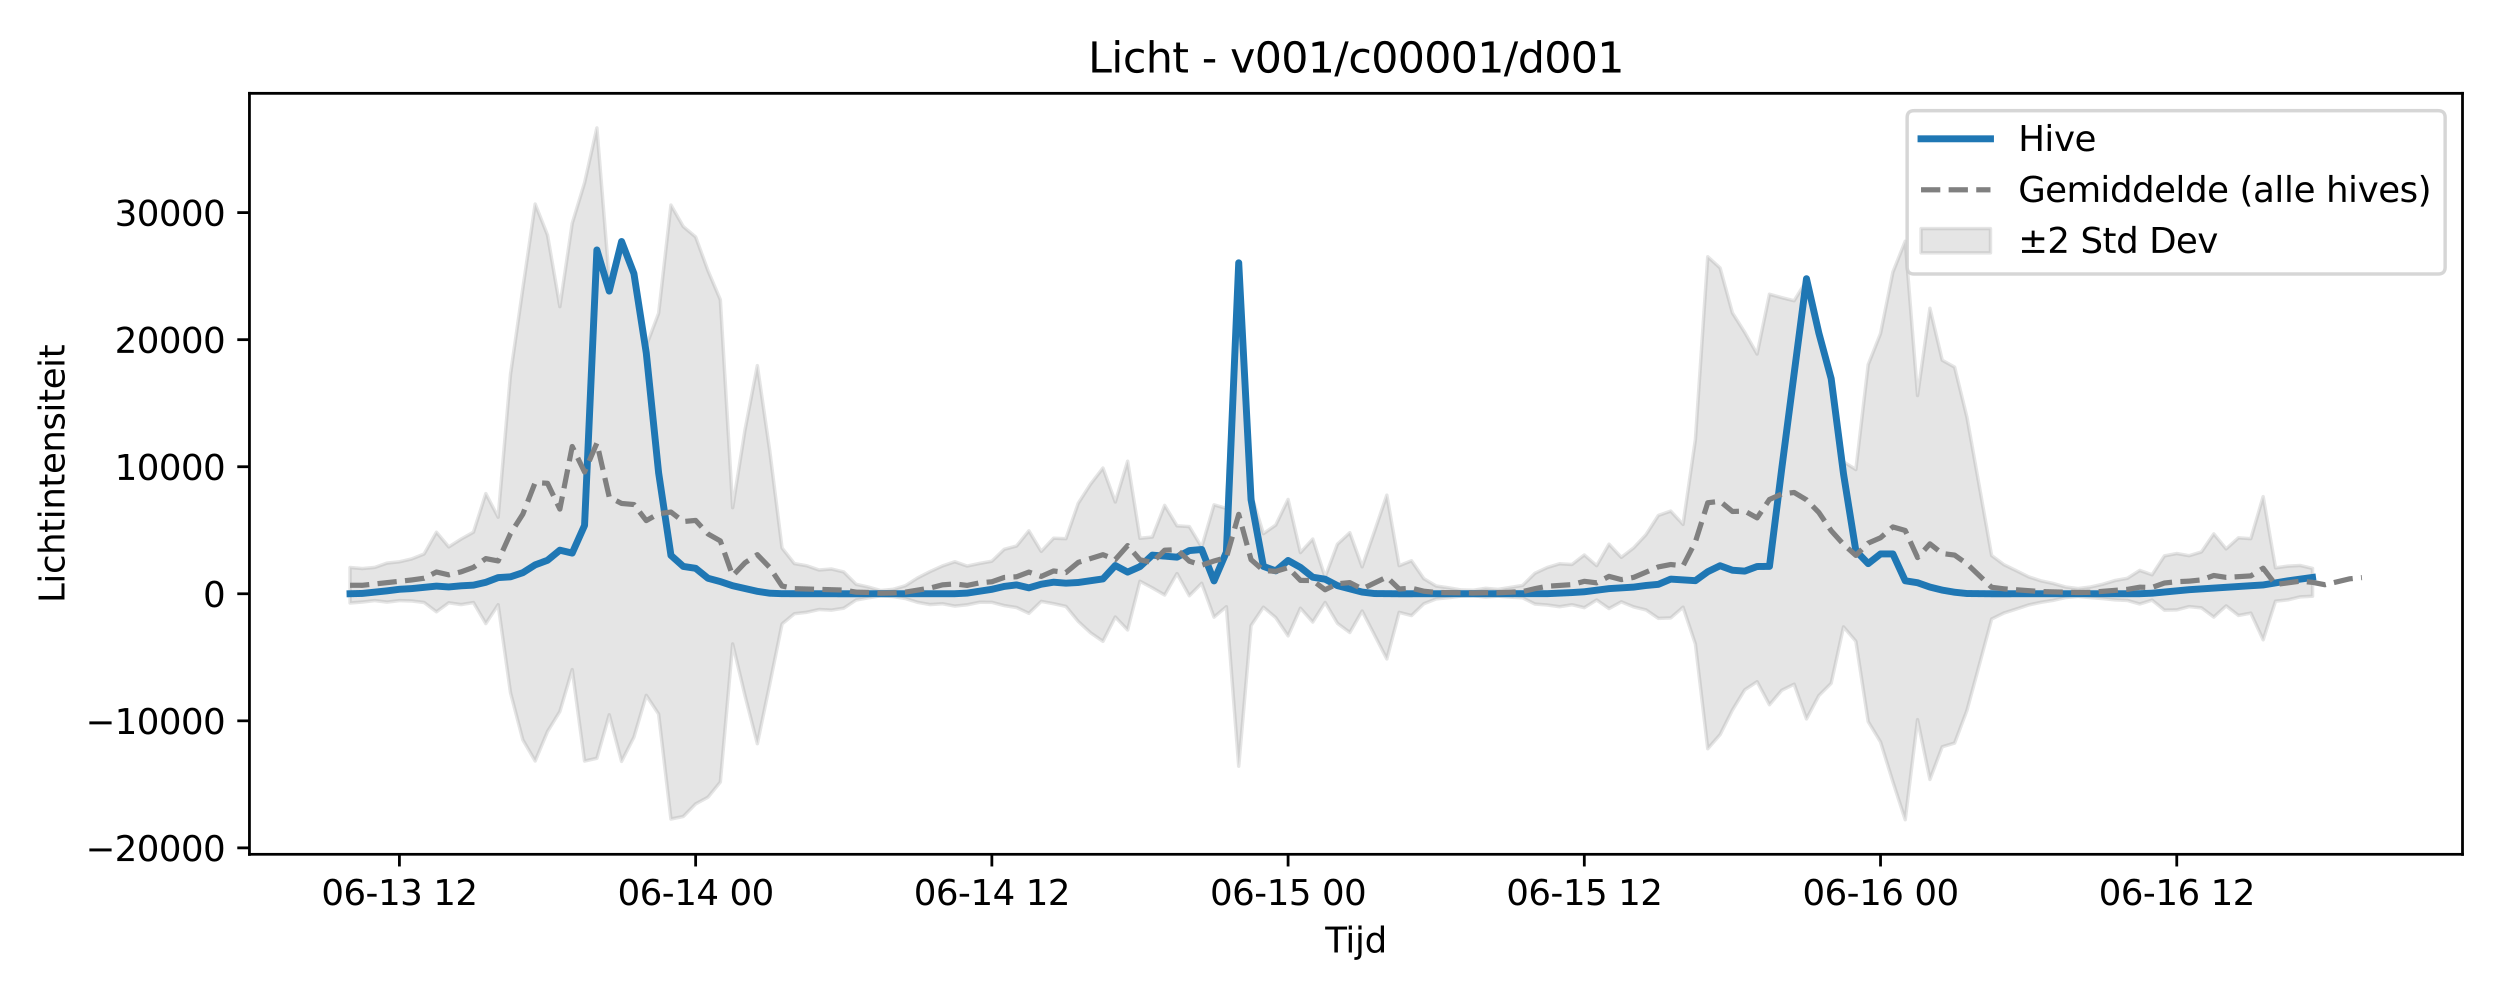 <?xml version="1.0" encoding="utf-8" standalone="no"?>
<!DOCTYPE svg PUBLIC "-//W3C//DTD SVG 1.1//EN"
  "http://www.w3.org/Graphics/SVG/1.1/DTD/svg11.dtd">
<svg xmlns:xlink="http://www.w3.org/1999/xlink" width="720pt" height="288pt" viewBox="0 0 720 288" xmlns="http://www.w3.org/2000/svg" version="1.1">
 <defs>
  <style type="text/css">*{stroke-linejoin: round; stroke-linecap: butt}</style>
 </defs>
 <g id="figure_1">
  <g id="patch_1">
   <path d="M 0 288 
L 720 288 
L 720 0 
L 0 0 
z
" style="fill: #ffffff"/>
  </g>
  <g id="axes_1">
   <g id="patch_2">
    <path d="M 71.84 246.04 
L 709.2 246.04 
L 709.2 26.88 
L 71.84 26.88 
z
" style="fill: #ffffff"/>
   </g>
   <g id="FillBetweenPolyCollection_1">
    <defs>
     <path id="m068e5a1167" d="M 100.811 -124.563 
L 100.811 -114.33 
L 104.366 -114.607 
L 107.92 -115.034 
L 111.475 -114.586 
L 115.03 -115.025 
L 118.584 -114.914 
L 122.139 -114.485 
L 125.694 -111.802 
L 129.249 -114.393 
L 132.803 -113.871 
L 136.358 -114.471 
L 139.913 -108.402 
L 143.467 -113.844 
L 147.022 -88.526 
L 150.577 -74.927 
L 154.132 -68.831 
L 157.686 -77.322 
L 161.241 -83.095 
L 164.796 -95.159 
L 168.35 -68.815 
L 171.905 -69.615 
L 175.46 -82.157 
L 179.015 -68.717 
L 182.569 -75.696 
L 186.124 -87.739 
L 189.679 -82.357 
L 193.233 -52.114 
L 196.788 -52.85 
L 200.343 -56.476 
L 203.898 -58.406 
L 207.452 -62.764 
L 211.007 -102.553 
L 214.562 -87.657 
L 218.116 -73.811 
L 221.671 -90.868 
L 225.226 -108.293 
L 228.781 -111.249 
L 232.335 -111.657 
L 235.89 -112.465 
L 239.445 -112.277 
L 242.999 -112.837 
L 246.554 -115.204 
L 250.109 -115.826 
L 253.664 -116.408 
L 257.218 -116.193 
L 260.773 -115.619 
L 264.328 -114.51 
L 267.882 -113.882 
L 271.437 -114.115 
L 274.992 -113.449 
L 278.547 -113.812 
L 282.101 -114.546 
L 285.656 -114.527 
L 289.211 -113.594 
L 292.765 -113.034 
L 296.32 -111.357 
L 299.875 -114.795 
L 303.43 -114.133 
L 306.984 -113.36 
L 310.539 -109.018 
L 314.094 -105.74 
L 317.648 -103.287 
L 321.203 -110.305 
L 324.758 -106.567 
L 328.313 -120.597 
L 331.867 -118.691 
L 335.422 -116.632 
L 338.977 -122.823 
L 342.531 -116.417 
L 346.086 -120.019 
L 349.641 -110.26 
L 353.196 -113.27 
L 356.75 -67.323 
L 360.305 -107.828 
L 363.86 -113.127 
L 367.414 -110.115 
L 370.969 -104.866 
L 374.524 -112.834 
L 378.079 -108.847 
L 381.633 -114.494 
L 385.188 -108.473 
L 388.743 -105.835 
L 392.297 -112.025 
L 395.852 -105.126 
L 399.407 -98.221 
L 402.961 -111.646 
L 406.516 -110.712 
L 410.071 -114.119 
L 413.626 -115.518 
L 417.18 -115.862 
L 420.735 -116.3 
L 424.29 -116.429 
L 427.844 -116.037 
L 431.399 -116.308 
L 434.954 -116.024 
L 438.509 -115.837 
L 442.063 -114.032 
L 445.618 -113.764 
L 449.173 -113.264 
L 452.727 -113.837 
L 456.282 -112.989 
L 459.837 -115.201 
L 463.392 -112.732 
L 466.946 -114.671 
L 470.501 -113.214 
L 474.056 -112.343 
L 477.61 -109.905 
L 481.165 -110.032 
L 484.72 -113.126 
L 488.275 -102.522 
L 491.829 -72.358 
L 495.384 -76.423 
L 498.939 -83.498 
L 502.493 -89.34 
L 506.048 -91.664 
L 509.603 -85.027 
L 513.158 -89.199 
L 516.712 -90.948 
L 520.267 -80.945 
L 523.822 -87.661 
L 527.376 -91.208 
L 530.931 -107.455 
L 534.486 -103.319 
L 538.041 -80.175 
L 541.595 -74.315 
L 545.15 -62.859 
L 548.705 -51.922 
L 552.259 -80.749 
L 555.814 -63.518 
L 559.369 -72.924 
L 562.924 -73.999 
L 566.478 -83.41 
L 570.033 -96.496 
L 573.588 -109.714 
L 577.142 -111.455 
L 580.697 -112.597 
L 584.252 -113.771 
L 587.807 -114.54 
L 591.361 -115.107 
L 594.916 -115.913 
L 598.471 -116.215 
L 602.025 -115.895 
L 605.58 -115.613 
L 609.135 -115.234 
L 612.69 -115.066 
L 616.244 -114.043 
L 619.799 -115.153 
L 623.354 -112.277 
L 626.908 -112.354 
L 630.463 -113.3 
L 634.018 -112.934 
L 637.573 -110.275 
L 641.127 -113.508 
L 644.682 -110.748 
L 648.237 -111.42 
L 651.791 -103.731 
L 655.346 -114.86 
L 658.901 -115.242 
L 662.456 -116.103 
L 666.01 -116.275 
L 666.01 -124.294 
L 666.01 -124.294 
L 662.456 -125.139 
L 658.901 -124.958 
L 655.346 -124.465 
L 651.791 -144.973 
L 648.237 -132.861 
L 644.682 -133.106 
L 641.127 -129.918 
L 637.573 -134.248 
L 634.018 -129.049 
L 630.463 -127.958 
L 626.908 -128.585 
L 623.354 -127.905 
L 619.799 -122.465 
L 616.244 -123.728 
L 612.69 -121.456 
L 609.135 -120.814 
L 605.58 -119.737 
L 602.025 -118.935 
L 598.471 -118.5 
L 594.916 -118.939 
L 591.361 -119.95 
L 587.807 -120.715 
L 584.252 -121.87 
L 580.697 -123.647 
L 577.142 -125.374 
L 573.588 -128.009 
L 570.033 -148.009 
L 566.478 -167.841 
L 562.924 -182.27 
L 559.369 -184.25 
L 555.814 -199.224 
L 552.259 -174.085 
L 548.705 -218.525 
L 545.15 -209.624 
L 541.595 -191.938 
L 538.041 -182.992 
L 534.486 -152.771 
L 530.931 -154.982 
L 527.376 -179.134 
L 523.822 -193.163 
L 520.267 -207.154 
L 516.712 -201.388 
L 513.158 -202.279 
L 509.603 -203.268 
L 506.048 -186.039 
L 502.493 -192.27 
L 498.939 -197.89 
L 495.384 -210.835 
L 491.829 -214.059 
L 488.275 -161.422 
L 484.72 -136.971 
L 481.165 -140.811 
L 477.61 -139.556 
L 474.056 -134.033 
L 470.501 -130.223 
L 466.946 -127.481 
L 463.392 -131.285 
L 459.837 -125.094 
L 456.282 -128.168 
L 452.727 -125.429 
L 449.173 -125.637 
L 445.618 -124.562 
L 442.063 -122.905 
L 438.509 -119.403 
L 434.954 -118.825 
L 431.399 -118.254 
L 427.844 -118.574 
L 424.29 -118.008 
L 420.735 -118.11 
L 417.18 -118.717 
L 413.626 -119.227 
L 410.071 -121.343 
L 406.516 -126.498 
L 402.961 -125.085 
L 399.407 -145.397 
L 395.852 -134.981 
L 392.297 -124.755 
L 388.743 -134.585 
L 385.188 -131.283 
L 381.633 -121.802 
L 378.079 -132.756 
L 374.524 -128.858 
L 370.969 -144.171 
L 367.414 -136.782 
L 363.86 -134.305 
L 360.305 -145.815 
L 356.75 -212.404 
L 353.196 -141.585 
L 349.641 -142.604 
L 346.086 -130.409 
L 342.531 -136.338 
L 338.977 -136.565 
L 335.422 -142.457 
L 331.867 -133.342 
L 328.313 -132.97 
L 324.758 -155.178 
L 321.203 -143.417 
L 317.648 -153.21 
L 314.094 -148.602 
L 310.539 -143.059 
L 306.984 -132.862 
L 303.43 -132.995 
L 299.875 -129.194 
L 296.32 -135.124 
L 292.765 -130.746 
L 289.211 -129.803 
L 285.656 -126.371 
L 282.101 -125.733 
L 278.547 -124.98 
L 274.992 -126.221 
L 271.437 -125.012 
L 267.882 -123.407 
L 264.328 -121.597 
L 260.773 -119.325 
L 257.218 -118.283 
L 253.664 -117.918 
L 250.109 -118.929 
L 246.554 -119.719 
L 242.999 -123.284 
L 239.445 -124.131 
L 235.89 -123.845 
L 232.335 -125.068 
L 228.781 -125.685 
L 225.226 -130.17 
L 221.671 -158.275 
L 218.116 -182.695 
L 214.562 -164.187 
L 211.007 -141.786 
L 207.452 -201.685 
L 203.898 -210.047 
L 200.343 -219.761 
L 196.788 -222.739 
L 193.233 -228.947 
L 189.679 -197.763 
L 186.124 -188.39 
L 182.569 -209.694 
L 179.015 -217.291 
L 175.46 -207.518 
L 171.905 -251.158 
L 168.35 -235.33 
L 164.796 -223.653 
L 161.241 -199.673 
L 157.686 -220.295 
L 154.132 -229.239 
L 150.577 -204.941 
L 147.022 -180.18 
L 143.467 -139.042 
L 139.913 -145.845 
L 136.358 -134.733 
L 132.803 -132.755 
L 129.249 -130.493 
L 125.694 -134.732 
L 122.139 -128.459 
L 118.584 -127.032 
L 115.03 -126.207 
L 111.475 -125.833 
L 107.92 -124.583 
L 104.366 -124.26 
L 100.811 -124.563 
z
" style="stroke: #808080; stroke-opacity: 0.2"/>
    </defs>
    <g clip-path="url(#pf50fd75191)">
     <use xlink:href="#m068e5a1167" x="0" y="288" style="fill: #808080; fill-opacity: 0.2; stroke: #808080; stroke-opacity: 0.2"/>
    </g>
   </g>
   <g id="matplotlib.axis_1">
    <g id="xtick_1">
     <g id="line2d_1">
      <defs>
       <path id="m0abc4f2662" d="M 0 0 
L 0 3.5 
" style="stroke: #000000; stroke-width: 0.8"/>
      </defs>
      <g>
       <use xlink:href="#m0abc4f2662" x="115.03" y="246.04" style="stroke: #000000; stroke-width: 0.8"/>
      </g>
     </g>
     <g id="text_1">
      <!-- 06-13 12 -->
      <g transform="translate(92.549 260.638) scale(0.1 -0.1)">
       <defs>
        <path id="DejaVuSans-30" d="M 2034 4250 
Q 1547 4250 1301 3770 
Q 1056 3291 1056 2328 
Q 1056 1369 1301 889 
Q 1547 409 2034 409 
Q 2525 409 2770 889 
Q 3016 1369 3016 2328 
Q 3016 3291 2770 3770 
Q 2525 4250 2034 4250 
z
M 2034 4750 
Q 2819 4750 3233 4129 
Q 3647 3509 3647 2328 
Q 3647 1150 3233 529 
Q 2819 -91 2034 -91 
Q 1250 -91 836 529 
Q 422 1150 422 2328 
Q 422 3509 836 4129 
Q 1250 4750 2034 4750 
z
" transform="scale(0.016)"/>
        <path id="DejaVuSans-36" d="M 2113 2584 
Q 1688 2584 1439 2293 
Q 1191 2003 1191 1497 
Q 1191 994 1439 701 
Q 1688 409 2113 409 
Q 2538 409 2786 701 
Q 3034 994 3034 1497 
Q 3034 2003 2786 2293 
Q 2538 2584 2113 2584 
z
M 3366 4563 
L 3366 3988 
Q 3128 4100 2886 4159 
Q 2644 4219 2406 4219 
Q 1781 4219 1451 3797 
Q 1122 3375 1075 2522 
Q 1259 2794 1537 2939 
Q 1816 3084 2150 3084 
Q 2853 3084 3261 2657 
Q 3669 2231 3669 1497 
Q 3669 778 3244 343 
Q 2819 -91 2113 -91 
Q 1303 -91 875 529 
Q 447 1150 447 2328 
Q 447 3434 972 4092 
Q 1497 4750 2381 4750 
Q 2619 4750 2861 4703 
Q 3103 4656 3366 4563 
z
" transform="scale(0.016)"/>
        <path id="DejaVuSans-2d" d="M 313 2009 
L 1997 2009 
L 1997 1497 
L 313 1497 
L 313 2009 
z
" transform="scale(0.016)"/>
        <path id="DejaVuSans-31" d="M 794 531 
L 1825 531 
L 1825 4091 
L 703 3866 
L 703 4441 
L 1819 4666 
L 2450 4666 
L 2450 531 
L 3481 531 
L 3481 0 
L 794 0 
L 794 531 
z
" transform="scale(0.016)"/>
        <path id="DejaVuSans-33" d="M 2597 2516 
Q 3050 2419 3304 2112 
Q 3559 1806 3559 1356 
Q 3559 666 3084 287 
Q 2609 -91 1734 -91 
Q 1441 -91 1130 -33 
Q 819 25 488 141 
L 488 750 
Q 750 597 1062 519 
Q 1375 441 1716 441 
Q 2309 441 2620 675 
Q 2931 909 2931 1356 
Q 2931 1769 2642 2001 
Q 2353 2234 1838 2234 
L 1294 2234 
L 1294 2753 
L 1863 2753 
Q 2328 2753 2575 2939 
Q 2822 3125 2822 3475 
Q 2822 3834 2567 4026 
Q 2313 4219 1838 4219 
Q 1578 4219 1281 4162 
Q 984 4106 628 3988 
L 628 4550 
Q 988 4650 1302 4700 
Q 1616 4750 1894 4750 
Q 2613 4750 3031 4423 
Q 3450 4097 3450 3541 
Q 3450 3153 3228 2886 
Q 3006 2619 2597 2516 
z
" transform="scale(0.016)"/>
        <path id="DejaVuSans-20" transform="scale(0.016)"/>
        <path id="DejaVuSans-32" d="M 1228 531 
L 3431 531 
L 3431 0 
L 469 0 
L 469 531 
Q 828 903 1448 1529 
Q 2069 2156 2228 2338 
Q 2531 2678 2651 2914 
Q 2772 3150 2772 3378 
Q 2772 3750 2511 3984 
Q 2250 4219 1831 4219 
Q 1534 4219 1204 4116 
Q 875 4013 500 3803 
L 500 4441 
Q 881 4594 1212 4672 
Q 1544 4750 1819 4750 
Q 2544 4750 2975 4387 
Q 3406 4025 3406 3419 
Q 3406 3131 3298 2873 
Q 3191 2616 2906 2266 
Q 2828 2175 2409 1742 
Q 1991 1309 1228 531 
z
" transform="scale(0.016)"/>
       </defs>
       <use xlink:href="#DejaVuSans-30"/>
       <use xlink:href="#DejaVuSans-36" transform="translate(63.623 0)"/>
       <use xlink:href="#DejaVuSans-2d" transform="translate(127.246 0)"/>
       <use xlink:href="#DejaVuSans-31" transform="translate(163.33 0)"/>
       <use xlink:href="#DejaVuSans-33" transform="translate(226.953 0)"/>
       <use xlink:href="#DejaVuSans-20" transform="translate(290.576 0)"/>
       <use xlink:href="#DejaVuSans-31" transform="translate(322.363 0)"/>
       <use xlink:href="#DejaVuSans-32" transform="translate(385.986 0)"/>
      </g>
     </g>
    </g>
    <g id="xtick_2">
     <g id="line2d_2">
      <g>
       <use xlink:href="#m0abc4f2662" x="200.343" y="246.04" style="stroke: #000000; stroke-width: 0.8"/>
      </g>
     </g>
     <g id="text_2">
      <!-- 06-14 00 -->
      <g transform="translate(177.862 260.638) scale(0.1 -0.1)">
       <defs>
        <path id="DejaVuSans-34" d="M 2419 4116 
L 825 1625 
L 2419 1625 
L 2419 4116 
z
M 2253 4666 
L 3047 4666 
L 3047 1625 
L 3713 1625 
L 3713 1100 
L 3047 1100 
L 3047 0 
L 2419 0 
L 2419 1100 
L 313 1100 
L 313 1709 
L 2253 4666 
z
" transform="scale(0.016)"/>
       </defs>
       <use xlink:href="#DejaVuSans-30"/>
       <use xlink:href="#DejaVuSans-36" transform="translate(63.623 0)"/>
       <use xlink:href="#DejaVuSans-2d" transform="translate(127.246 0)"/>
       <use xlink:href="#DejaVuSans-31" transform="translate(163.33 0)"/>
       <use xlink:href="#DejaVuSans-34" transform="translate(226.953 0)"/>
       <use xlink:href="#DejaVuSans-20" transform="translate(290.576 0)"/>
       <use xlink:href="#DejaVuSans-30" transform="translate(322.363 0)"/>
       <use xlink:href="#DejaVuSans-30" transform="translate(385.986 0)"/>
      </g>
     </g>
    </g>
    <g id="xtick_3">
     <g id="line2d_3">
      <g>
       <use xlink:href="#m0abc4f2662" x="285.656" y="246.04" style="stroke: #000000; stroke-width: 0.8"/>
      </g>
     </g>
     <g id="text_3">
      <!-- 06-14 12 -->
      <g transform="translate(263.176 260.638) scale(0.1 -0.1)">
       <use xlink:href="#DejaVuSans-30"/>
       <use xlink:href="#DejaVuSans-36" transform="translate(63.623 0)"/>
       <use xlink:href="#DejaVuSans-2d" transform="translate(127.246 0)"/>
       <use xlink:href="#DejaVuSans-31" transform="translate(163.33 0)"/>
       <use xlink:href="#DejaVuSans-34" transform="translate(226.953 0)"/>
       <use xlink:href="#DejaVuSans-20" transform="translate(290.576 0)"/>
       <use xlink:href="#DejaVuSans-31" transform="translate(322.363 0)"/>
       <use xlink:href="#DejaVuSans-32" transform="translate(385.986 0)"/>
      </g>
     </g>
    </g>
    <g id="xtick_4">
     <g id="line2d_4">
      <g>
       <use xlink:href="#m0abc4f2662" x="370.969" y="246.04" style="stroke: #000000; stroke-width: 0.8"/>
      </g>
     </g>
     <g id="text_4">
      <!-- 06-15 00 -->
      <g transform="translate(348.489 260.638) scale(0.1 -0.1)">
       <defs>
        <path id="DejaVuSans-35" d="M 691 4666 
L 3169 4666 
L 3169 4134 
L 1269 4134 
L 1269 2991 
Q 1406 3038 1543 3061 
Q 1681 3084 1819 3084 
Q 2600 3084 3056 2656 
Q 3513 2228 3513 1497 
Q 3513 744 3044 326 
Q 2575 -91 1722 -91 
Q 1428 -91 1123 -41 
Q 819 9 494 109 
L 494 744 
Q 775 591 1075 516 
Q 1375 441 1709 441 
Q 2250 441 2565 725 
Q 2881 1009 2881 1497 
Q 2881 1984 2565 2268 
Q 2250 2553 1709 2553 
Q 1456 2553 1204 2497 
Q 953 2441 691 2322 
L 691 4666 
z
" transform="scale(0.016)"/>
       </defs>
       <use xlink:href="#DejaVuSans-30"/>
       <use xlink:href="#DejaVuSans-36" transform="translate(63.623 0)"/>
       <use xlink:href="#DejaVuSans-2d" transform="translate(127.246 0)"/>
       <use xlink:href="#DejaVuSans-31" transform="translate(163.33 0)"/>
       <use xlink:href="#DejaVuSans-35" transform="translate(226.953 0)"/>
       <use xlink:href="#DejaVuSans-20" transform="translate(290.576 0)"/>
       <use xlink:href="#DejaVuSans-30" transform="translate(322.363 0)"/>
       <use xlink:href="#DejaVuSans-30" transform="translate(385.986 0)"/>
      </g>
     </g>
    </g>
    <g id="xtick_5">
     <g id="line2d_5">
      <g>
       <use xlink:href="#m0abc4f2662" x="456.282" y="246.04" style="stroke: #000000; stroke-width: 0.8"/>
      </g>
     </g>
     <g id="text_5">
      <!-- 06-15 12 -->
      <g transform="translate(433.802 260.638) scale(0.1 -0.1)">
       <use xlink:href="#DejaVuSans-30"/>
       <use xlink:href="#DejaVuSans-36" transform="translate(63.623 0)"/>
       <use xlink:href="#DejaVuSans-2d" transform="translate(127.246 0)"/>
       <use xlink:href="#DejaVuSans-31" transform="translate(163.33 0)"/>
       <use xlink:href="#DejaVuSans-35" transform="translate(226.953 0)"/>
       <use xlink:href="#DejaVuSans-20" transform="translate(290.576 0)"/>
       <use xlink:href="#DejaVuSans-31" transform="translate(322.363 0)"/>
       <use xlink:href="#DejaVuSans-32" transform="translate(385.986 0)"/>
      </g>
     </g>
    </g>
    <g id="xtick_6">
     <g id="line2d_6">
      <g>
       <use xlink:href="#m0abc4f2662" x="541.595" y="246.04" style="stroke: #000000; stroke-width: 0.8"/>
      </g>
     </g>
     <g id="text_6">
      <!-- 06-16 00 -->
      <g transform="translate(519.115 260.638) scale(0.1 -0.1)">
       <use xlink:href="#DejaVuSans-30"/>
       <use xlink:href="#DejaVuSans-36" transform="translate(63.623 0)"/>
       <use xlink:href="#DejaVuSans-2d" transform="translate(127.246 0)"/>
       <use xlink:href="#DejaVuSans-31" transform="translate(163.33 0)"/>
       <use xlink:href="#DejaVuSans-36" transform="translate(226.953 0)"/>
       <use xlink:href="#DejaVuSans-20" transform="translate(290.576 0)"/>
       <use xlink:href="#DejaVuSans-30" transform="translate(322.363 0)"/>
       <use xlink:href="#DejaVuSans-30" transform="translate(385.986 0)"/>
      </g>
     </g>
    </g>
    <g id="xtick_7">
     <g id="line2d_7">
      <g>
       <use xlink:href="#m0abc4f2662" x="626.908" y="246.04" style="stroke: #000000; stroke-width: 0.8"/>
      </g>
     </g>
     <g id="text_7">
      <!-- 06-16 12 -->
      <g transform="translate(604.428 260.638) scale(0.1 -0.1)">
       <use xlink:href="#DejaVuSans-30"/>
       <use xlink:href="#DejaVuSans-36" transform="translate(63.623 0)"/>
       <use xlink:href="#DejaVuSans-2d" transform="translate(127.246 0)"/>
       <use xlink:href="#DejaVuSans-31" transform="translate(163.33 0)"/>
       <use xlink:href="#DejaVuSans-36" transform="translate(226.953 0)"/>
       <use xlink:href="#DejaVuSans-20" transform="translate(290.576 0)"/>
       <use xlink:href="#DejaVuSans-31" transform="translate(322.363 0)"/>
       <use xlink:href="#DejaVuSans-32" transform="translate(385.986 0)"/>
      </g>
     </g>
    </g>
    <g id="text_8">
     <!-- Tijd -->
     <g transform="translate(381.67 274.317) scale(0.1 -0.1)">
      <defs>
       <path id="DejaVuSans-54" d="M -19 4666 
L 3928 4666 
L 3928 4134 
L 2272 4134 
L 2272 0 
L 1638 0 
L 1638 4134 
L -19 4134 
L -19 4666 
z
" transform="scale(0.016)"/>
       <path id="DejaVuSans-69" d="M 603 3500 
L 1178 3500 
L 1178 0 
L 603 0 
L 603 3500 
z
M 603 4863 
L 1178 4863 
L 1178 4134 
L 603 4134 
L 603 4863 
z
" transform="scale(0.016)"/>
       <path id="DejaVuSans-6a" d="M 603 3500 
L 1178 3500 
L 1178 -63 
Q 1178 -731 923 -1031 
Q 669 -1331 103 -1331 
L -116 -1331 
L -116 -844 
L 38 -844 
Q 366 -844 484 -692 
Q 603 -541 603 -63 
L 603 3500 
z
M 603 4863 
L 1178 4863 
L 1178 4134 
L 603 4134 
L 603 4863 
z
" transform="scale(0.016)"/>
       <path id="DejaVuSans-64" d="M 2906 2969 
L 2906 4863 
L 3481 4863 
L 3481 0 
L 2906 0 
L 2906 525 
Q 2725 213 2448 61 
Q 2172 -91 1784 -91 
Q 1150 -91 751 415 
Q 353 922 353 1747 
Q 353 2572 751 3078 
Q 1150 3584 1784 3584 
Q 2172 3584 2448 3432 
Q 2725 3281 2906 2969 
z
M 947 1747 
Q 947 1113 1208 752 
Q 1469 391 1925 391 
Q 2381 391 2643 752 
Q 2906 1113 2906 1747 
Q 2906 2381 2643 2742 
Q 2381 3103 1925 3103 
Q 1469 3103 1208 2742 
Q 947 2381 947 1747 
z
" transform="scale(0.016)"/>
      </defs>
      <use xlink:href="#DejaVuSans-54"/>
      <use xlink:href="#DejaVuSans-69" transform="translate(57.959 0)"/>
      <use xlink:href="#DejaVuSans-6a" transform="translate(85.742 0)"/>
      <use xlink:href="#DejaVuSans-64" transform="translate(113.525 0)"/>
     </g>
    </g>
   </g>
   <g id="matplotlib.axis_2">
    <g id="ytick_1">
     <g id="line2d_8">
      <defs>
       <path id="m6c6525f395" d="M 0 0 
L -3.5 0 
" style="stroke: #000000; stroke-width: 0.8"/>
      </defs>
      <g>
       <use xlink:href="#m6c6525f395" x="71.84" y="244.191" style="stroke: #000000; stroke-width: 0.8"/>
      </g>
     </g>
     <g id="text_9">
      <!-- −20000 -->
      <g transform="translate(24.648 247.991) scale(0.1 -0.1)">
       <defs>
        <path id="DejaVuSans-2212" d="M 678 2272 
L 4684 2272 
L 4684 1741 
L 678 1741 
L 678 2272 
z
" transform="scale(0.016)"/>
       </defs>
       <use xlink:href="#DejaVuSans-2212"/>
       <use xlink:href="#DejaVuSans-32" transform="translate(83.789 0)"/>
       <use xlink:href="#DejaVuSans-30" transform="translate(147.412 0)"/>
       <use xlink:href="#DejaVuSans-30" transform="translate(211.035 0)"/>
       <use xlink:href="#DejaVuSans-30" transform="translate(274.658 0)"/>
       <use xlink:href="#DejaVuSans-30" transform="translate(338.281 0)"/>
      </g>
     </g>
    </g>
    <g id="ytick_2">
     <g id="line2d_9">
      <g>
       <use xlink:href="#m6c6525f395" x="71.84" y="207.599" style="stroke: #000000; stroke-width: 0.8"/>
      </g>
     </g>
     <g id="text_10">
      <!-- −10000 -->
      <g transform="translate(24.648 211.398) scale(0.1 -0.1)">
       <use xlink:href="#DejaVuSans-2212"/>
       <use xlink:href="#DejaVuSans-31" transform="translate(83.789 0)"/>
       <use xlink:href="#DejaVuSans-30" transform="translate(147.412 0)"/>
       <use xlink:href="#DejaVuSans-30" transform="translate(211.035 0)"/>
       <use xlink:href="#DejaVuSans-30" transform="translate(274.658 0)"/>
       <use xlink:href="#DejaVuSans-30" transform="translate(338.281 0)"/>
      </g>
     </g>
    </g>
    <g id="ytick_3">
     <g id="line2d_10">
      <g>
       <use xlink:href="#m6c6525f395" x="71.84" y="171.006" style="stroke: #000000; stroke-width: 0.8"/>
      </g>
     </g>
     <g id="text_11">
      <!-- 0 -->
      <g transform="translate(58.477 174.805) scale(0.1 -0.1)">
       <use xlink:href="#DejaVuSans-30"/>
      </g>
     </g>
    </g>
    <g id="ytick_4">
     <g id="line2d_11">
      <g>
       <use xlink:href="#m6c6525f395" x="71.84" y="134.413" style="stroke: #000000; stroke-width: 0.8"/>
      </g>
     </g>
     <g id="text_12">
      <!-- 10000 -->
      <g transform="translate(33.028 138.213) scale(0.1 -0.1)">
       <use xlink:href="#DejaVuSans-31"/>
       <use xlink:href="#DejaVuSans-30" transform="translate(63.623 0)"/>
       <use xlink:href="#DejaVuSans-30" transform="translate(127.246 0)"/>
       <use xlink:href="#DejaVuSans-30" transform="translate(190.869 0)"/>
       <use xlink:href="#DejaVuSans-30" transform="translate(254.492 0)"/>
      </g>
     </g>
    </g>
    <g id="ytick_5">
     <g id="line2d_12">
      <g>
       <use xlink:href="#m6c6525f395" x="71.84" y="97.821" style="stroke: #000000; stroke-width: 0.8"/>
      </g>
     </g>
     <g id="text_13">
      <!-- 20000 -->
      <g transform="translate(33.028 101.62) scale(0.1 -0.1)">
       <use xlink:href="#DejaVuSans-32"/>
       <use xlink:href="#DejaVuSans-30" transform="translate(63.623 0)"/>
       <use xlink:href="#DejaVuSans-30" transform="translate(127.246 0)"/>
       <use xlink:href="#DejaVuSans-30" transform="translate(190.869 0)"/>
       <use xlink:href="#DejaVuSans-30" transform="translate(254.492 0)"/>
      </g>
     </g>
    </g>
    <g id="ytick_6">
     <g id="line2d_13">
      <g>
       <use xlink:href="#m6c6525f395" x="71.84" y="61.228" style="stroke: #000000; stroke-width: 0.8"/>
      </g>
     </g>
     <g id="text_14">
      <!-- 30000 -->
      <g transform="translate(33.028 65.027) scale(0.1 -0.1)">
       <use xlink:href="#DejaVuSans-33"/>
       <use xlink:href="#DejaVuSans-30" transform="translate(63.623 0)"/>
       <use xlink:href="#DejaVuSans-30" transform="translate(127.246 0)"/>
       <use xlink:href="#DejaVuSans-30" transform="translate(190.869 0)"/>
       <use xlink:href="#DejaVuSans-30" transform="translate(254.492 0)"/>
      </g>
     </g>
    </g>
    <g id="text_15">
     <!-- Lichtintensiteit -->
     <g transform="translate(18.568 173.656) rotate(-90) scale(0.1 -0.1)">
      <defs>
       <path id="DejaVuSans-4c" d="M 628 4666 
L 1259 4666 
L 1259 531 
L 3531 531 
L 3531 0 
L 628 0 
L 628 4666 
z
" transform="scale(0.016)"/>
       <path id="DejaVuSans-63" d="M 3122 3366 
L 3122 2828 
Q 2878 2963 2633 3030 
Q 2388 3097 2138 3097 
Q 1578 3097 1268 2742 
Q 959 2388 959 1747 
Q 959 1106 1268 751 
Q 1578 397 2138 397 
Q 2388 397 2633 464 
Q 2878 531 3122 666 
L 3122 134 
Q 2881 22 2623 -34 
Q 2366 -91 2075 -91 
Q 1284 -91 818 406 
Q 353 903 353 1747 
Q 353 2603 823 3093 
Q 1294 3584 2113 3584 
Q 2378 3584 2631 3529 
Q 2884 3475 3122 3366 
z
" transform="scale(0.016)"/>
       <path id="DejaVuSans-68" d="M 3513 2113 
L 3513 0 
L 2938 0 
L 2938 2094 
Q 2938 2591 2744 2837 
Q 2550 3084 2163 3084 
Q 1697 3084 1428 2787 
Q 1159 2491 1159 1978 
L 1159 0 
L 581 0 
L 581 4863 
L 1159 4863 
L 1159 2956 
Q 1366 3272 1645 3428 
Q 1925 3584 2291 3584 
Q 2894 3584 3203 3211 
Q 3513 2838 3513 2113 
z
" transform="scale(0.016)"/>
       <path id="DejaVuSans-74" d="M 1172 4494 
L 1172 3500 
L 2356 3500 
L 2356 3053 
L 1172 3053 
L 1172 1153 
Q 1172 725 1289 603 
Q 1406 481 1766 481 
L 2356 481 
L 2356 0 
L 1766 0 
Q 1100 0 847 248 
Q 594 497 594 1153 
L 594 3053 
L 172 3053 
L 172 3500 
L 594 3500 
L 594 4494 
L 1172 4494 
z
" transform="scale(0.016)"/>
       <path id="DejaVuSans-6e" d="M 3513 2113 
L 3513 0 
L 2938 0 
L 2938 2094 
Q 2938 2591 2744 2837 
Q 2550 3084 2163 3084 
Q 1697 3084 1428 2787 
Q 1159 2491 1159 1978 
L 1159 0 
L 581 0 
L 581 3500 
L 1159 3500 
L 1159 2956 
Q 1366 3272 1645 3428 
Q 1925 3584 2291 3584 
Q 2894 3584 3203 3211 
Q 3513 2838 3513 2113 
z
" transform="scale(0.016)"/>
       <path id="DejaVuSans-65" d="M 3597 1894 
L 3597 1613 
L 953 1613 
Q 991 1019 1311 708 
Q 1631 397 2203 397 
Q 2534 397 2845 478 
Q 3156 559 3463 722 
L 3463 178 
Q 3153 47 2828 -22 
Q 2503 -91 2169 -91 
Q 1331 -91 842 396 
Q 353 884 353 1716 
Q 353 2575 817 3079 
Q 1281 3584 2069 3584 
Q 2775 3584 3186 3129 
Q 3597 2675 3597 1894 
z
M 3022 2063 
Q 3016 2534 2758 2815 
Q 2500 3097 2075 3097 
Q 1594 3097 1305 2825 
Q 1016 2553 972 2059 
L 3022 2063 
z
" transform="scale(0.016)"/>
       <path id="DejaVuSans-73" d="M 2834 3397 
L 2834 2853 
Q 2591 2978 2328 3040 
Q 2066 3103 1784 3103 
Q 1356 3103 1142 2972 
Q 928 2841 928 2578 
Q 928 2378 1081 2264 
Q 1234 2150 1697 2047 
L 1894 2003 
Q 2506 1872 2764 1633 
Q 3022 1394 3022 966 
Q 3022 478 2636 193 
Q 2250 -91 1575 -91 
Q 1294 -91 989 -36 
Q 684 19 347 128 
L 347 722 
Q 666 556 975 473 
Q 1284 391 1588 391 
Q 1994 391 2212 530 
Q 2431 669 2431 922 
Q 2431 1156 2273 1281 
Q 2116 1406 1581 1522 
L 1381 1569 
Q 847 1681 609 1914 
Q 372 2147 372 2553 
Q 372 3047 722 3315 
Q 1072 3584 1716 3584 
Q 2034 3584 2315 3537 
Q 2597 3491 2834 3397 
z
" transform="scale(0.016)"/>
      </defs>
      <use xlink:href="#DejaVuSans-4c"/>
      <use xlink:href="#DejaVuSans-69" transform="translate(55.713 0)"/>
      <use xlink:href="#DejaVuSans-63" transform="translate(83.496 0)"/>
      <use xlink:href="#DejaVuSans-68" transform="translate(138.477 0)"/>
      <use xlink:href="#DejaVuSans-74" transform="translate(201.855 0)"/>
      <use xlink:href="#DejaVuSans-69" transform="translate(241.064 0)"/>
      <use xlink:href="#DejaVuSans-6e" transform="translate(268.848 0)"/>
      <use xlink:href="#DejaVuSans-74" transform="translate(332.227 0)"/>
      <use xlink:href="#DejaVuSans-65" transform="translate(371.436 0)"/>
      <use xlink:href="#DejaVuSans-6e" transform="translate(432.959 0)"/>
      <use xlink:href="#DejaVuSans-73" transform="translate(496.338 0)"/>
      <use xlink:href="#DejaVuSans-69" transform="translate(548.438 0)"/>
      <use xlink:href="#DejaVuSans-74" transform="translate(576.221 0)"/>
      <use xlink:href="#DejaVuSans-65" transform="translate(615.43 0)"/>
      <use xlink:href="#DejaVuSans-69" transform="translate(676.953 0)"/>
      <use xlink:href="#DejaVuSans-74" transform="translate(704.736 0)"/>
     </g>
    </g>
   </g>
   <g id="line2d_14">
    <path d="M 100.811 170.994 
L 104.366 170.905 
L 111.475 170.164 
L 115.03 169.712 
L 118.584 169.511 
L 125.694 168.8 
L 129.249 169.041 
L 132.803 168.709 
L 136.358 168.522 
L 139.913 167.704 
L 143.467 166.351 
L 147.022 166.124 
L 150.577 164.934 
L 154.132 162.679 
L 157.686 161.364 
L 161.241 158.452 
L 164.796 159.29 
L 168.35 151.327 
L 171.905 71.991 
L 175.46 83.835 
L 179.015 69.559 
L 182.569 78.797 
L 186.124 101.66 
L 189.679 136.151 
L 193.233 159.95 
L 196.788 163.135 
L 200.343 163.671 
L 203.898 166.541 
L 207.452 167.496 
L 211.007 168.69 
L 218.116 170.304 
L 221.671 170.841 
L 225.226 170.981 
L 242.999 171.006 
L 274.992 170.989 
L 278.547 170.811 
L 285.656 169.724 
L 289.211 168.89 
L 292.765 168.449 
L 296.32 169.295 
L 299.875 168.257 
L 303.43 167.673 
L 306.984 167.952 
L 310.539 167.757 
L 317.648 166.727 
L 321.203 162.868 
L 324.758 164.769 
L 328.313 163.183 
L 331.867 159.875 
L 338.977 160.46 
L 342.531 158.566 
L 346.086 158.255 
L 349.641 167.297 
L 353.196 159.012 
L 356.75 75.691 
L 360.305 143.913 
L 363.86 163.117 
L 367.414 164.403 
L 370.969 161.415 
L 374.524 163.407 
L 378.079 166.239 
L 381.633 166.809 
L 385.188 168.664 
L 392.297 170.512 
L 395.852 170.943 
L 402.961 171.006 
L 445.618 170.978 
L 452.727 170.657 
L 456.282 170.428 
L 463.392 169.523 
L 470.501 169.085 
L 474.056 168.616 
L 477.61 168.292 
L 481.165 166.785 
L 488.275 167.234 
L 491.829 164.657 
L 495.384 162.93 
L 498.939 164.225 
L 502.493 164.482 
L 506.048 163.157 
L 509.603 163.115 
L 513.158 134.858 
L 520.267 80.273 
L 523.822 95.905 
L 527.376 109.052 
L 530.931 136.479 
L 534.486 158.633 
L 538.041 162.324 
L 541.595 159.535 
L 545.15 159.539 
L 548.705 167.266 
L 552.259 167.826 
L 555.814 169.075 
L 559.369 169.954 
L 562.924 170.56 
L 566.478 170.934 
L 573.588 171.006 
L 616.244 170.986 
L 619.799 170.839 
L 630.463 169.83 
L 648.237 168.683 
L 651.791 168.466 
L 658.901 167.284 
L 666.01 166.298 
L 666.01 166.298 
" clip-path="url(#pf50fd75191)" style="fill: none; stroke: #1f77b4; stroke-width: 2; stroke-linecap: square"/>
   </g>
   <g id="line2d_15">
    <path d="M 100.811 168.553 
L 104.366 168.567 
L 118.584 167.027 
L 122.139 166.528 
L 125.694 164.733 
L 129.249 165.557 
L 132.803 164.687 
L 136.358 163.398 
L 139.913 160.877 
L 143.467 161.557 
L 147.022 153.647 
L 150.577 148.066 
L 154.132 138.965 
L 157.686 139.192 
L 161.241 146.616 
L 164.796 128.594 
L 168.35 135.928 
L 171.905 127.614 
L 175.46 143.163 
L 179.015 144.996 
L 182.569 145.305 
L 186.124 149.936 
L 189.679 147.94 
L 193.233 147.47 
L 196.788 150.206 
L 200.343 149.881 
L 203.898 153.773 
L 207.452 155.776 
L 211.007 165.83 
L 214.562 162.078 
L 218.116 159.747 
L 221.671 163.429 
L 225.226 168.768 
L 228.781 169.533 
L 242.999 169.94 
L 246.554 170.538 
L 250.109 170.622 
L 253.664 170.837 
L 257.218 170.762 
L 260.773 170.528 
L 267.882 169.356 
L 271.437 168.437 
L 274.992 168.165 
L 278.547 168.604 
L 282.101 167.861 
L 285.656 167.551 
L 289.211 166.301 
L 292.765 166.11 
L 296.32 164.759 
L 299.875 166.006 
L 303.43 164.436 
L 306.984 164.889 
L 310.539 161.962 
L 317.648 159.751 
L 321.203 161.139 
L 324.758 157.128 
L 328.313 161.217 
L 331.867 161.984 
L 335.422 158.455 
L 338.977 158.306 
L 342.531 161.622 
L 346.086 162.786 
L 349.641 161.568 
L 353.196 160.573 
L 356.75 148.136 
L 360.305 161.178 
L 363.86 164.284 
L 367.414 164.552 
L 370.969 163.482 
L 374.524 167.154 
L 378.079 167.198 
L 381.633 169.852 
L 385.188 168.122 
L 388.743 167.79 
L 392.297 169.61 
L 399.407 166.191 
L 402.961 169.635 
L 406.516 169.395 
L 410.071 170.269 
L 413.626 170.627 
L 424.29 170.782 
L 427.844 170.694 
L 431.399 170.719 
L 438.509 170.38 
L 442.063 169.531 
L 445.618 168.837 
L 452.727 168.367 
L 456.282 167.422 
L 459.837 167.853 
L 463.392 165.991 
L 466.946 166.924 
L 470.501 166.282 
L 477.61 163.269 
L 481.165 162.578 
L 484.72 162.951 
L 488.275 156.028 
L 491.829 144.791 
L 495.384 144.371 
L 498.939 147.306 
L 502.493 147.195 
L 506.048 149.149 
L 509.603 143.852 
L 513.158 142.261 
L 516.712 141.832 
L 520.267 143.951 
L 523.822 147.588 
L 527.376 152.829 
L 530.931 156.782 
L 534.486 159.955 
L 538.041 156.417 
L 541.595 154.874 
L 545.15 151.758 
L 548.705 152.776 
L 552.259 160.583 
L 555.814 156.629 
L 559.369 159.413 
L 562.924 159.866 
L 566.478 162.374 
L 573.588 169.139 
L 577.142 169.585 
L 587.807 170.373 
L 598.471 170.642 
L 602.025 170.585 
L 612.69 169.739 
L 616.244 169.115 
L 619.799 169.191 
L 623.354 167.909 
L 626.908 167.531 
L 630.463 167.371 
L 634.018 167.008 
L 637.573 165.739 
L 641.127 166.287 
L 648.237 165.86 
L 651.791 163.648 
L 655.346 168.338 
L 662.456 167.379 
L 666.01 167.715 
L 669.565 168.402 
L 676.674 166.705 
L 680.229 166.35 
L 680.229 166.35 
" clip-path="url(#pf50fd75191)" style="fill: none; stroke-dasharray: 5.55,2.4; stroke-dashoffset: 0; stroke: #808080; stroke-width: 1.5"/>
   </g>
   <g id="patch_3">
    <path d="M 71.84 246.04 
L 71.84 26.88 
" style="fill: none; stroke: #000000; stroke-width: 0.8; stroke-linejoin: miter; stroke-linecap: square"/>
   </g>
   <g id="patch_4">
    <path d="M 709.2 246.04 
L 709.2 26.88 
" style="fill: none; stroke: #000000; stroke-width: 0.8; stroke-linejoin: miter; stroke-linecap: square"/>
   </g>
   <g id="patch_5">
    <path d="M 71.84 246.04 
L 709.2 246.04 
" style="fill: none; stroke: #000000; stroke-width: 0.8; stroke-linejoin: miter; stroke-linecap: square"/>
   </g>
   <g id="patch_6">
    <path d="M 71.84 26.88 
L 709.2 26.88 
" style="fill: none; stroke: #000000; stroke-width: 0.8; stroke-linejoin: miter; stroke-linecap: square"/>
   </g>
   <g id="text_16">
    <!-- Licht - v001/c00001/d001 -->
    <g transform="translate(313.383 20.88) scale(0.12 -0.12)">
     <defs>
      <path id="DejaVuSans-76" d="M 191 3500 
L 800 3500 
L 1894 563 
L 2988 3500 
L 3597 3500 
L 2284 0 
L 1503 0 
L 191 3500 
z
" transform="scale(0.016)"/>
      <path id="DejaVuSans-2f" d="M 1625 4666 
L 2156 4666 
L 531 -594 
L 0 -594 
L 1625 4666 
z
" transform="scale(0.016)"/>
     </defs>
     <use xlink:href="#DejaVuSans-4c"/>
     <use xlink:href="#DejaVuSans-69" transform="translate(55.713 0)"/>
     <use xlink:href="#DejaVuSans-63" transform="translate(83.496 0)"/>
     <use xlink:href="#DejaVuSans-68" transform="translate(138.477 0)"/>
     <use xlink:href="#DejaVuSans-74" transform="translate(201.855 0)"/>
     <use xlink:href="#DejaVuSans-20" transform="translate(241.064 0)"/>
     <use xlink:href="#DejaVuSans-2d" transform="translate(272.852 0)"/>
     <use xlink:href="#DejaVuSans-20" transform="translate(308.936 0)"/>
     <use xlink:href="#DejaVuSans-76" transform="translate(340.723 0)"/>
     <use xlink:href="#DejaVuSans-30" transform="translate(399.902 0)"/>
     <use xlink:href="#DejaVuSans-30" transform="translate(463.525 0)"/>
     <use xlink:href="#DejaVuSans-31" transform="translate(527.148 0)"/>
     <use xlink:href="#DejaVuSans-2f" transform="translate(590.771 0)"/>
     <use xlink:href="#DejaVuSans-63" transform="translate(624.463 0)"/>
     <use xlink:href="#DejaVuSans-30" transform="translate(679.443 0)"/>
     <use xlink:href="#DejaVuSans-30" transform="translate(743.066 0)"/>
     <use xlink:href="#DejaVuSans-30" transform="translate(806.689 0)"/>
     <use xlink:href="#DejaVuSans-30" transform="translate(870.312 0)"/>
     <use xlink:href="#DejaVuSans-31" transform="translate(933.936 0)"/>
     <use xlink:href="#DejaVuSans-2f" transform="translate(997.559 0)"/>
     <use xlink:href="#DejaVuSans-64" transform="translate(1031.25 0)"/>
     <use xlink:href="#DejaVuSans-30" transform="translate(1094.727 0)"/>
     <use xlink:href="#DejaVuSans-30" transform="translate(1158.35 0)"/>
     <use xlink:href="#DejaVuSans-31" transform="translate(1221.973 0)"/>
    </g>
   </g>
   <g id="legend_1">
    <g id="patch_7">
     <path d="M 551.256 78.914 
L 702.2 78.914 
Q 704.2 78.914 704.2 76.914 
L 704.2 33.88 
Q 704.2 31.88 702.2 31.88 
L 551.256 31.88 
Q 549.256 31.88 549.256 33.88 
L 549.256 76.914 
Q 549.256 78.914 551.256 78.914 
z
" style="fill: #ffffff; opacity: 0.8; stroke: #cccccc; stroke-linejoin: miter"/>
    </g>
    <g id="line2d_16">
     <path d="M 553.256 39.978 
L 563.256 39.978 
L 573.256 39.978 
" style="fill: none; stroke: #1f77b4; stroke-width: 2; stroke-linecap: square"/>
    </g>
    <g id="text_17">
     <!-- Hive -->
     <g transform="translate(581.256 43.478) scale(0.1 -0.1)">
      <defs>
       <path id="DejaVuSans-48" d="M 628 4666 
L 1259 4666 
L 1259 2753 
L 3553 2753 
L 3553 4666 
L 4184 4666 
L 4184 0 
L 3553 0 
L 3553 2222 
L 1259 2222 
L 1259 0 
L 628 0 
L 628 4666 
z
" transform="scale(0.016)"/>
      </defs>
      <use xlink:href="#DejaVuSans-48"/>
      <use xlink:href="#DejaVuSans-69" transform="translate(75.195 0)"/>
      <use xlink:href="#DejaVuSans-76" transform="translate(102.979 0)"/>
      <use xlink:href="#DejaVuSans-65" transform="translate(162.158 0)"/>
     </g>
    </g>
    <g id="line2d_17">
     <path d="M 553.256 54.657 
L 563.256 54.657 
L 573.256 54.657 
" style="fill: none; stroke-dasharray: 5.55,2.4; stroke-dashoffset: 0; stroke: #808080; stroke-width: 1.5"/>
    </g>
    <g id="text_18">
     <!-- Gemiddelde (alle hives) -->
     <g transform="translate(581.256 58.157) scale(0.1 -0.1)">
      <defs>
       <path id="DejaVuSans-47" d="M 3809 666 
L 3809 1919 
L 2778 1919 
L 2778 2438 
L 4434 2438 
L 4434 434 
Q 4069 175 3628 42 
Q 3188 -91 2688 -91 
Q 1594 -91 976 548 
Q 359 1188 359 2328 
Q 359 3472 976 4111 
Q 1594 4750 2688 4750 
Q 3144 4750 3555 4637 
Q 3966 4525 4313 4306 
L 4313 3634 
Q 3963 3931 3569 4081 
Q 3175 4231 2741 4231 
Q 1884 4231 1454 3753 
Q 1025 3275 1025 2328 
Q 1025 1384 1454 906 
Q 1884 428 2741 428 
Q 3075 428 3337 486 
Q 3600 544 3809 666 
z
" transform="scale(0.016)"/>
       <path id="DejaVuSans-6d" d="M 3328 2828 
Q 3544 3216 3844 3400 
Q 4144 3584 4550 3584 
Q 5097 3584 5394 3201 
Q 5691 2819 5691 2113 
L 5691 0 
L 5113 0 
L 5113 2094 
Q 5113 2597 4934 2840 
Q 4756 3084 4391 3084 
Q 3944 3084 3684 2787 
Q 3425 2491 3425 1978 
L 3425 0 
L 2847 0 
L 2847 2094 
Q 2847 2600 2669 2842 
Q 2491 3084 2119 3084 
Q 1678 3084 1418 2786 
Q 1159 2488 1159 1978 
L 1159 0 
L 581 0 
L 581 3500 
L 1159 3500 
L 1159 2956 
Q 1356 3278 1631 3431 
Q 1906 3584 2284 3584 
Q 2666 3584 2933 3390 
Q 3200 3197 3328 2828 
z
" transform="scale(0.016)"/>
       <path id="DejaVuSans-6c" d="M 603 4863 
L 1178 4863 
L 1178 0 
L 603 0 
L 603 4863 
z
" transform="scale(0.016)"/>
       <path id="DejaVuSans-28" d="M 1984 4856 
Q 1566 4138 1362 3434 
Q 1159 2731 1159 2009 
Q 1159 1288 1364 580 
Q 1569 -128 1984 -844 
L 1484 -844 
Q 1016 -109 783 600 
Q 550 1309 550 2009 
Q 550 2706 781 3412 
Q 1013 4119 1484 4856 
L 1984 4856 
z
" transform="scale(0.016)"/>
       <path id="DejaVuSans-61" d="M 2194 1759 
Q 1497 1759 1228 1600 
Q 959 1441 959 1056 
Q 959 750 1161 570 
Q 1363 391 1709 391 
Q 2188 391 2477 730 
Q 2766 1069 2766 1631 
L 2766 1759 
L 2194 1759 
z
M 3341 1997 
L 3341 0 
L 2766 0 
L 2766 531 
Q 2569 213 2275 61 
Q 1981 -91 1556 -91 
Q 1019 -91 701 211 
Q 384 513 384 1019 
Q 384 1609 779 1909 
Q 1175 2209 1959 2209 
L 2766 2209 
L 2766 2266 
Q 2766 2663 2505 2880 
Q 2244 3097 1772 3097 
Q 1472 3097 1187 3025 
Q 903 2953 641 2809 
L 641 3341 
Q 956 3463 1253 3523 
Q 1550 3584 1831 3584 
Q 2591 3584 2966 3190 
Q 3341 2797 3341 1997 
z
" transform="scale(0.016)"/>
       <path id="DejaVuSans-29" d="M 513 4856 
L 1013 4856 
Q 1481 4119 1714 3412 
Q 1947 2706 1947 2009 
Q 1947 1309 1714 600 
Q 1481 -109 1013 -844 
L 513 -844 
Q 928 -128 1133 580 
Q 1338 1288 1338 2009 
Q 1338 2731 1133 3434 
Q 928 4138 513 4856 
z
" transform="scale(0.016)"/>
      </defs>
      <use xlink:href="#DejaVuSans-47"/>
      <use xlink:href="#DejaVuSans-65" transform="translate(77.49 0)"/>
      <use xlink:href="#DejaVuSans-6d" transform="translate(139.014 0)"/>
      <use xlink:href="#DejaVuSans-69" transform="translate(236.426 0)"/>
      <use xlink:href="#DejaVuSans-64" transform="translate(264.209 0)"/>
      <use xlink:href="#DejaVuSans-64" transform="translate(327.686 0)"/>
      <use xlink:href="#DejaVuSans-65" transform="translate(391.162 0)"/>
      <use xlink:href="#DejaVuSans-6c" transform="translate(452.686 0)"/>
      <use xlink:href="#DejaVuSans-64" transform="translate(480.469 0)"/>
      <use xlink:href="#DejaVuSans-65" transform="translate(543.945 0)"/>
      <use xlink:href="#DejaVuSans-20" transform="translate(605.469 0)"/>
      <use xlink:href="#DejaVuSans-28" transform="translate(637.256 0)"/>
      <use xlink:href="#DejaVuSans-61" transform="translate(676.27 0)"/>
      <use xlink:href="#DejaVuSans-6c" transform="translate(737.549 0)"/>
      <use xlink:href="#DejaVuSans-6c" transform="translate(765.332 0)"/>
      <use xlink:href="#DejaVuSans-65" transform="translate(793.115 0)"/>
      <use xlink:href="#DejaVuSans-20" transform="translate(854.639 0)"/>
      <use xlink:href="#DejaVuSans-68" transform="translate(886.426 0)"/>
      <use xlink:href="#DejaVuSans-69" transform="translate(949.805 0)"/>
      <use xlink:href="#DejaVuSans-76" transform="translate(977.588 0)"/>
      <use xlink:href="#DejaVuSans-65" transform="translate(1036.768 0)"/>
      <use xlink:href="#DejaVuSans-73" transform="translate(1098.291 0)"/>
      <use xlink:href="#DejaVuSans-29" transform="translate(1150.391 0)"/>
     </g>
    </g>
    <g id="patch_8">
     <path d="M 553.256 72.835 
L 573.256 72.835 
L 573.256 65.835 
L 553.256 65.835 
z
" style="fill: #808080; fill-opacity: 0.2; stroke: #808080; stroke-opacity: 0.2; stroke-linejoin: miter"/>
    </g>
    <g id="text_19">
     <!-- ±2 Std Dev -->
     <g transform="translate(581.256 72.835) scale(0.1 -0.1)">
      <defs>
       <path id="DejaVuSans-b1" d="M 2944 4013 
L 2944 2803 
L 4684 2803 
L 4684 2272 
L 2944 2272 
L 2944 1063 
L 2419 1063 
L 2419 2272 
L 678 2272 
L 678 2803 
L 2419 2803 
L 2419 4013 
L 2944 4013 
z
M 678 531 
L 4684 531 
L 4684 0 
L 678 0 
L 678 531 
z
" transform="scale(0.016)"/>
       <path id="DejaVuSans-53" d="M 3425 4513 
L 3425 3897 
Q 3066 4069 2747 4153 
Q 2428 4238 2131 4238 
Q 1616 4238 1336 4038 
Q 1056 3838 1056 3469 
Q 1056 3159 1242 3001 
Q 1428 2844 1947 2747 
L 2328 2669 
Q 3034 2534 3370 2195 
Q 3706 1856 3706 1288 
Q 3706 609 3251 259 
Q 2797 -91 1919 -91 
Q 1588 -91 1214 -16 
Q 841 59 441 206 
L 441 856 
Q 825 641 1194 531 
Q 1563 422 1919 422 
Q 2459 422 2753 634 
Q 3047 847 3047 1241 
Q 3047 1584 2836 1778 
Q 2625 1972 2144 2069 
L 1759 2144 
Q 1053 2284 737 2584 
Q 422 2884 422 3419 
Q 422 4038 858 4394 
Q 1294 4750 2059 4750 
Q 2388 4750 2728 4690 
Q 3069 4631 3425 4513 
z
" transform="scale(0.016)"/>
       <path id="DejaVuSans-44" d="M 1259 4147 
L 1259 519 
L 2022 519 
Q 2988 519 3436 956 
Q 3884 1394 3884 2338 
Q 3884 3275 3436 3711 
Q 2988 4147 2022 4147 
L 1259 4147 
z
M 628 4666 
L 1925 4666 
Q 3281 4666 3915 4102 
Q 4550 3538 4550 2338 
Q 4550 1131 3912 565 
Q 3275 0 1925 0 
L 628 0 
L 628 4666 
z
" transform="scale(0.016)"/>
      </defs>
      <use xlink:href="#DejaVuSans-b1"/>
      <use xlink:href="#DejaVuSans-32" transform="translate(83.789 0)"/>
      <use xlink:href="#DejaVuSans-20" transform="translate(147.412 0)"/>
      <use xlink:href="#DejaVuSans-53" transform="translate(179.199 0)"/>
      <use xlink:href="#DejaVuSans-74" transform="translate(242.676 0)"/>
      <use xlink:href="#DejaVuSans-64" transform="translate(281.885 0)"/>
      <use xlink:href="#DejaVuSans-20" transform="translate(345.361 0)"/>
      <use xlink:href="#DejaVuSans-44" transform="translate(377.148 0)"/>
      <use xlink:href="#DejaVuSans-65" transform="translate(454.15 0)"/>
      <use xlink:href="#DejaVuSans-76" transform="translate(515.674 0)"/>
     </g>
    </g>
   </g>
  </g>
 </g>
 <defs>
  <clipPath id="pf50fd75191">
   <rect x="71.84" y="26.88" width="637.36" height="219.16"/>
  </clipPath>
 </defs>
</svg>
